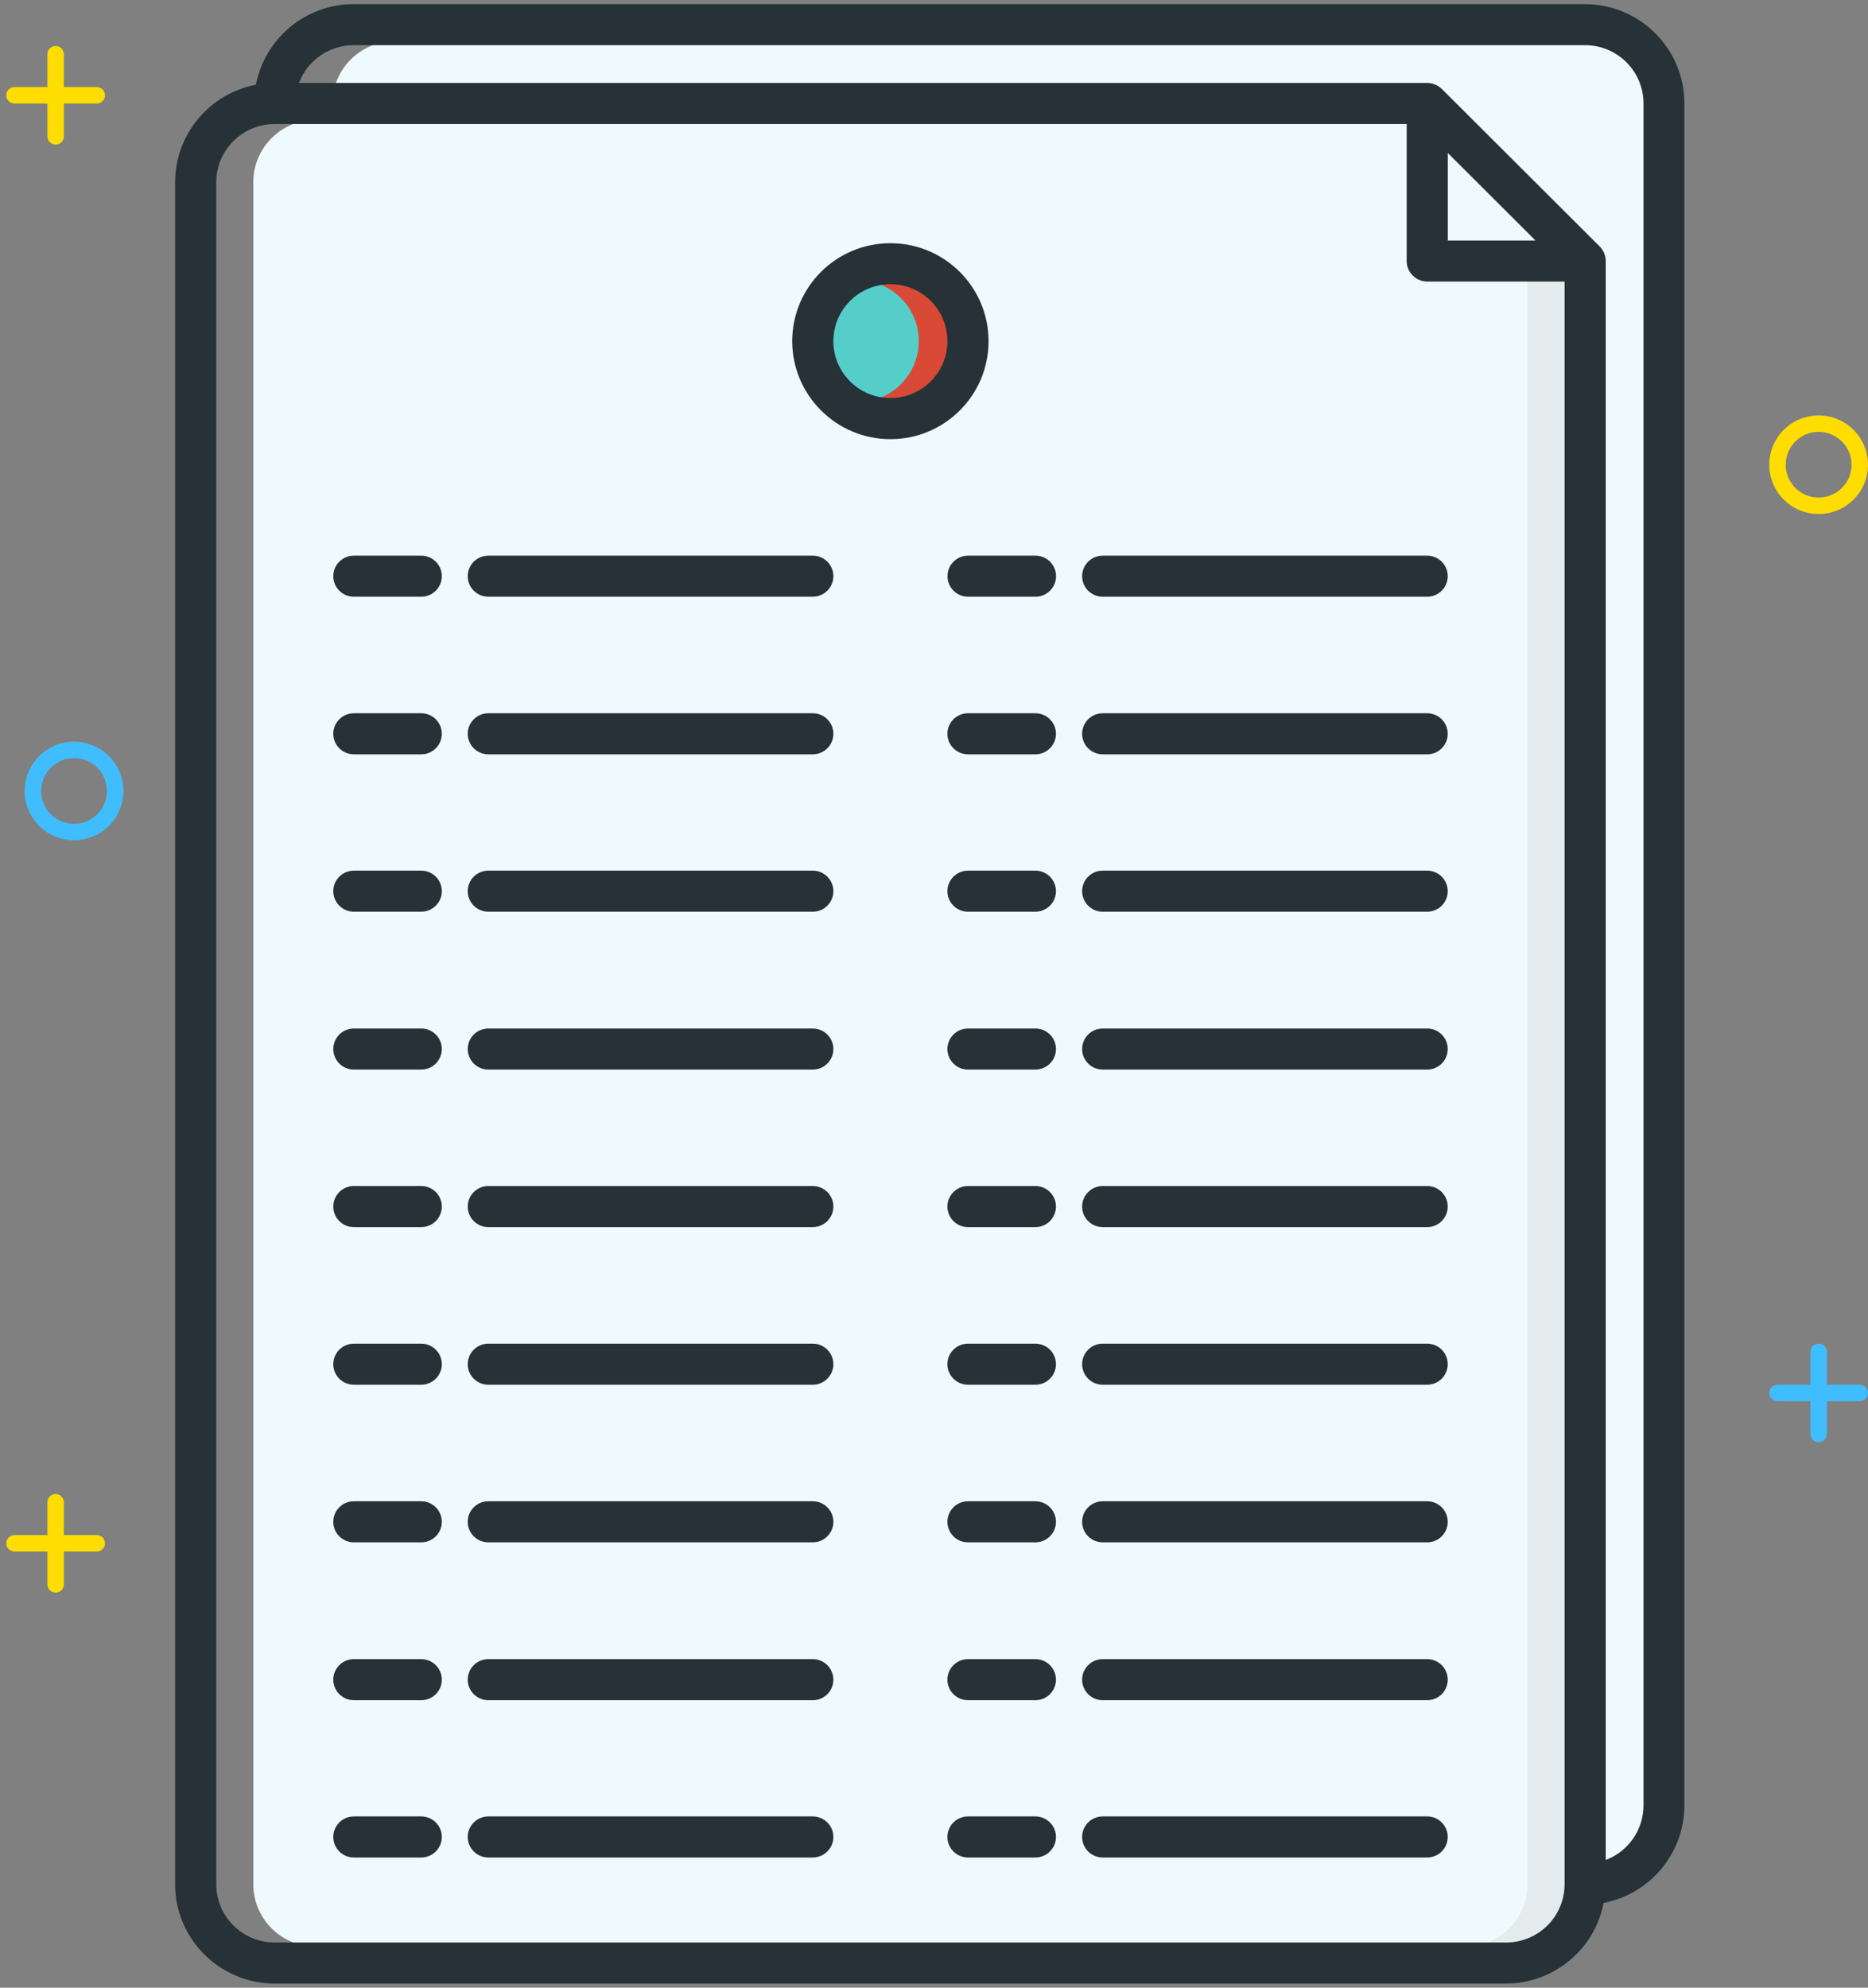 <?xml version="1.0" encoding="UTF-8"?>
<svg width="94px" height="100px" viewBox="0 0 94 100" version="1.1" xmlns="http://www.w3.org/2000/svg" xmlns:xlink="http://www.w3.org/1999/xlink">
    <rect x="0" y="0" width="94" height="100" fill="#808080" stroke="none"/>
    <!-- Generator: Sketch 54.1 (76490) - https://sketchapp.com -->
    <title>2620512_employee_job_list_seeker_unemployee_icon</title>
    <desc>Created with Sketch.</desc>
    <g id="final" stroke="none" stroke-width="1" fill="none" fill-rule="evenodd">
        <g id="Cliam-Assessment_Step4-Copy" transform="translate(-141, -356)" fill-rule="nonzero">
            <g id="2620512_employee_job_list_seeker_unemployee_icon" transform="translate(141, 356)">
                <path d="M15.889,97.934 L75.78,97.934 C77.515,97.932 78.92,96.529 78.923,94.798 L78.923,13.959 L71.821,13.959 C71.364,13.959 70.993,13.589 70.993,13.132 L70.993,6.029 L15.889,6.029 C14.154,6.031 12.748,7.434 12.746,9.165 L12.746,94.798 C12.748,96.529 14.154,97.932 15.889,97.934 L15.889,97.934 Z M21.181,29.814 L17.806,29.814 C17.349,29.814 16.978,29.444 16.978,28.988 C16.978,28.531 17.349,28.161 17.806,28.161 L21.198,28.161 C21.655,28.161 22.026,28.531 22.026,28.988 C22.026,29.444 21.655,29.814 21.198,29.814 L21.181,29.814 Z M17.806,36.091 L21.198,36.091 C21.655,36.091 22.026,36.461 22.026,36.917 C22.026,37.374 21.655,37.744 21.198,37.744 L17.806,37.744 C17.349,37.744 16.978,37.374 16.978,36.917 C16.978,36.461 17.349,36.091 17.806,36.091 Z M17.806,44.021 L21.198,44.021 C21.655,44.021 22.026,44.391 22.026,44.847 C22.026,45.304 21.655,45.674 21.198,45.674 L17.806,45.674 C17.349,45.674 16.978,45.304 16.978,44.847 C16.978,44.391 17.349,44.021 17.806,44.021 Z M17.806,51.95 L21.198,51.95 C21.655,51.95 22.026,52.32 22.026,52.777 C22.026,53.233 21.655,53.603 21.198,53.603 L17.806,53.603 C17.349,53.603 16.978,53.233 16.978,52.777 C16.978,52.32 17.349,51.95 17.806,51.95 Z M17.806,59.88 L21.198,59.88 C21.655,59.88 22.026,60.25 22.026,60.707 C22.026,61.163 21.655,61.533 21.198,61.533 L17.806,61.533 C17.349,61.533 16.978,61.163 16.978,60.707 C16.978,60.25 17.349,59.88 17.806,59.88 Z M17.806,67.81 L21.198,67.81 C21.655,67.81 22.026,68.18 22.026,68.636 C22.026,69.093 21.655,69.463 21.198,69.463 L17.806,69.463 C17.349,69.463 16.978,69.093 16.978,68.636 C16.978,68.18 17.349,67.81 17.806,67.81 Z M17.806,75.74 L21.198,75.74 C21.655,75.74 22.026,76.11 22.026,76.566 C22.026,77.023 21.655,77.393 21.198,77.393 L17.806,77.393 C17.349,77.393 16.978,77.023 16.978,76.566 C16.978,76.11 17.349,75.74 17.806,75.74 Z M17.806,83.669 L21.198,83.669 C21.655,83.669 22.026,84.039 22.026,84.496 C22.026,84.952 21.655,85.322 21.198,85.322 L17.806,85.322 C17.349,85.322 16.978,84.952 16.978,84.496 C16.978,84.039 17.349,83.669 17.806,83.669 Z M17.806,91.599 L21.198,91.599 C21.655,91.599 22.026,91.969 22.026,92.426 C22.026,92.882 21.655,93.252 21.198,93.252 L17.806,93.252 C17.349,93.252 16.978,92.882 16.978,92.426 C16.978,91.969 17.349,91.599 17.806,91.599 Z M40.913,29.822 L24.573,29.822 C24.115,29.822 23.744,29.452 23.744,28.996 C23.744,28.539 24.115,28.169 24.573,28.169 L40.9,28.169 C41.358,28.169 41.729,28.539 41.729,28.996 C41.729,29.452 41.358,29.822 40.9,29.822 L40.913,29.822 Z M24.573,36.091 L40.9,36.091 C41.358,36.091 41.729,36.461 41.729,36.917 C41.729,37.374 41.358,37.744 40.9,37.744 L24.573,37.744 C24.115,37.744 23.744,37.374 23.744,36.917 C23.744,36.461 24.115,36.091 24.573,36.091 Z M24.573,44.021 L40.9,44.021 C41.358,44.021 41.729,44.391 41.729,44.847 C41.729,45.304 41.358,45.674 40.9,45.674 L24.573,45.674 C24.115,45.674 23.744,45.304 23.744,44.847 C23.744,44.391 24.115,44.021 24.573,44.021 Z M24.573,51.95 L40.9,51.95 C41.358,51.95 41.729,52.32 41.729,52.777 C41.729,53.233 41.358,53.603 40.9,53.603 L24.573,53.603 C24.115,53.603 23.744,53.233 23.744,52.777 C23.744,52.32 24.115,51.95 24.573,51.95 Z M24.573,59.88 L40.9,59.88 C41.358,59.88 41.729,60.25 41.729,60.707 C41.729,61.163 41.358,61.533 40.9,61.533 L24.573,61.533 C24.115,61.533 23.744,61.163 23.744,60.707 C23.744,60.25 24.115,59.88 24.573,59.88 Z M24.573,67.81 L40.9,67.81 C41.358,67.81 41.729,68.18 41.729,68.636 C41.729,69.093 41.358,69.463 40.9,69.463 L24.573,69.463 C24.115,69.463 23.744,69.093 23.744,68.636 C23.744,68.18 24.115,67.81 24.573,67.81 Z M24.573,75.74 L40.9,75.74 C41.358,75.74 41.729,76.11 41.729,76.566 C41.729,77.023 41.358,77.393 40.9,77.393 L24.573,77.393 C24.115,77.393 23.744,77.023 23.744,76.566 C23.744,76.11 24.115,75.74 24.573,75.74 Z M24.573,83.669 L40.9,83.669 C41.358,83.669 41.729,84.039 41.729,84.496 C41.729,84.952 41.358,85.322 40.9,85.322 L24.573,85.322 C24.115,85.322 23.744,84.952 23.744,84.496 C23.744,84.039 24.115,83.669 24.573,83.669 Z M24.573,91.599 L40.9,91.599 C41.358,91.599 41.729,91.969 41.729,92.426 C41.729,92.882 41.358,93.252 40.9,93.252 L24.573,93.252 C24.115,93.252 23.744,92.882 23.744,92.426 C23.744,91.969 24.115,91.599 24.573,91.599 Z M40.072,17.161 C40.081,14.555 42.204,12.448 44.816,12.455 C47.428,12.461 49.541,14.577 49.538,17.183 C49.535,19.79 47.417,21.901 44.805,21.901 C43.548,21.899 42.343,21.398 41.455,20.509 C40.567,19.62 40.07,18.416 40.072,17.161 Z M48.714,91.591 L52.106,91.591 C52.563,91.591 52.934,91.961 52.934,92.417 C52.934,92.874 52.563,93.244 52.106,93.244 L48.714,93.244 C48.257,93.244 47.886,92.874 47.886,92.417 C47.886,91.961 48.257,91.591 48.714,91.591 Z M52.106,85.314 L48.714,85.314 C48.257,85.314 47.886,84.944 47.886,84.488 C47.886,84.031 48.257,83.661 48.714,83.661 L52.106,83.661 C52.563,83.661 52.934,84.031 52.934,84.488 C52.934,84.944 52.563,85.314 52.106,85.314 Z M52.106,77.384 L48.714,77.384 C48.257,77.384 47.886,77.014 47.886,76.558 C47.886,76.101 48.257,75.731 48.714,75.731 L52.106,75.731 C52.563,75.731 52.934,76.101 52.934,76.558 C52.934,77.014 52.563,77.384 52.106,77.384 Z M52.106,69.455 L48.714,69.455 C48.257,69.455 47.886,69.085 47.886,68.628 C47.886,68.172 48.257,67.802 48.714,67.802 L52.106,67.802 C52.563,67.802 52.934,68.172 52.934,68.628 C52.934,69.085 52.563,69.455 52.106,69.455 Z M52.106,61.525 L48.714,61.525 C48.257,61.525 47.886,61.155 47.886,60.698 C47.886,60.242 48.257,59.872 48.714,59.872 L52.106,59.872 C52.563,59.872 52.934,60.242 52.934,60.698 C52.934,61.155 52.563,61.525 52.106,61.525 Z M52.106,53.595 L48.714,53.595 C48.257,53.595 47.886,53.225 47.886,52.769 C47.886,52.312 48.257,51.942 48.714,51.942 L52.106,51.942 C52.563,51.942 52.934,52.312 52.934,52.769 C52.934,53.225 52.563,53.595 52.106,53.595 Z M52.106,45.665 L48.714,45.665 C48.257,45.665 47.886,45.295 47.886,44.839 C47.886,44.382 48.257,44.012 48.714,44.012 L52.106,44.012 C52.563,44.012 52.934,44.382 52.934,44.839 C52.934,45.295 52.563,45.665 52.106,45.665 Z M52.106,37.736 L48.714,37.736 C48.257,37.736 47.886,37.366 47.886,36.909 C47.886,36.453 48.257,36.083 48.714,36.083 L52.106,36.083 C52.563,36.083 52.934,36.453 52.934,36.909 C52.934,37.366 52.563,37.736 52.106,37.736 Z M52.106,29.806 L48.714,29.806 C48.257,29.806 47.886,29.436 47.886,28.979 C47.886,28.523 48.257,28.153 48.714,28.153 L52.106,28.153 C52.563,28.153 52.934,28.523 52.934,28.979 C52.934,29.436 52.563,29.806 52.106,29.806 Z M71.825,29.806 L55.489,29.806 C55.032,29.806 54.661,29.436 54.661,28.979 C54.661,28.523 55.032,28.153 55.489,28.153 L71.817,28.153 C72.274,28.153 72.645,28.523 72.645,28.979 C72.645,29.436 72.274,29.806 71.817,29.806 L71.825,29.806 Z M55.489,36.091 L71.817,36.091 C72.274,36.091 72.645,36.461 72.645,36.917 C72.645,37.374 72.274,37.744 71.817,37.744 L55.489,37.744 C55.032,37.744 54.661,37.374 54.661,36.917 C54.661,36.461 55.032,36.091 55.489,36.091 Z M55.489,44.021 L71.817,44.021 C72.274,44.021 72.645,44.391 72.645,44.847 C72.645,45.304 72.274,45.674 71.817,45.674 L55.489,45.674 C55.032,45.674 54.661,45.304 54.661,44.847 C54.661,44.391 55.032,44.021 55.489,44.021 Z M55.489,51.95 L71.817,51.95 C72.274,51.95 72.645,52.32 72.645,52.777 C72.645,53.233 72.274,53.603 71.817,53.603 L55.489,53.603 C55.032,53.603 54.661,53.233 54.661,52.777 C54.661,52.32 55.032,51.95 55.489,51.95 Z M55.489,59.88 L71.817,59.88 C72.274,59.88 72.645,60.25 72.645,60.707 C72.645,61.163 72.274,61.533 71.817,61.533 L55.489,61.533 C55.032,61.533 54.661,61.163 54.661,60.707 C54.661,60.25 55.032,59.88 55.489,59.88 Z M55.489,67.81 L71.817,67.81 C72.274,67.81 72.645,68.18 72.645,68.636 C72.645,69.093 72.274,69.463 71.817,69.463 L55.489,69.463 C55.032,69.463 54.661,69.093 54.661,68.636 C54.661,68.18 55.032,67.81 55.489,67.81 Z M55.489,75.74 L71.817,75.74 C72.274,75.74 72.645,76.11 72.645,76.566 C72.645,77.023 72.274,77.393 71.817,77.393 L55.489,77.393 C55.032,77.393 54.661,77.023 54.661,76.566 C54.661,76.11 55.032,75.74 55.489,75.74 Z M55.489,83.669 L71.817,83.669 C72.274,83.669 72.645,84.039 72.645,84.496 C72.645,84.952 72.274,85.322 71.817,85.322 L55.489,85.322 C55.032,85.322 54.661,84.952 54.661,84.496 C54.661,84.039 55.032,83.669 55.489,83.669 Z M55.489,91.599 L71.817,91.599 C72.274,91.599 72.645,91.969 72.645,92.426 C72.645,92.882 72.274,93.252 71.817,93.252 L55.489,93.252 C55.032,93.252 54.661,92.882 54.661,92.426 C54.661,91.969 55.032,91.599 55.489,91.599 Z" id="Shape" fill="#EFFAFE"></path>
                <path d="M76.869,13.959 L76.869,94.798 C76.868,95.632 76.534,96.431 75.941,97.02 C75.348,97.608 74.545,97.937 73.709,97.934 L75.78,97.934 C77.515,97.932 78.92,96.529 78.923,94.798 L78.923,13.959 L76.869,13.959 Z" id="Path" fill="#E4EBED"></path>
                <polygon id="Path" fill="#EFFAFE" points="77.767 12.306 72.649 7.198 72.649 12.306"></polygon>
                <path d="M71.978,4.393 L72.016,4.19 L72.016,4.19 L71.982,4.393 C72.138,4.432 72.28,4.51 72.397,4.62 L80.335,12.55 C80.486,12.707 80.573,12.914 80.579,13.132 L80.579,93.876 L80.861,93.769 C82.083,93.304 82.893,92.136 82.898,90.831 L82.898,5.202 C82.896,3.476 81.498,2.075 79.767,2.066 L19.877,2.066 C18.568,2.071 17.398,2.879 16.932,4.099 L16.825,4.38 L71.821,4.38 C71.874,4.379 71.926,4.383 71.978,4.393 Z" id="Path" fill="#EFFAFE"></path>
                <ellipse id="Oval" fill="#55CECA" cx="44.805" cy="17.161" rx="3.077" ry="3.07"></ellipse>
                <path d="M44.805,14.091 C44.525,14.092 44.247,14.13 43.977,14.207 C45.311,14.572 46.236,15.783 46.236,17.163 C46.236,18.544 45.311,19.754 43.977,20.12 C45.132,20.439 46.367,20.061 47.143,19.15 C47.919,18.239 48.095,16.961 47.593,15.875 C47.091,14.79 46.003,14.093 44.805,14.091 L44.805,14.091 Z" id="Path" fill="#D84936"></path>
                <path d="M13.818,99.793 L75.78,99.793 C78.18,99.789 80.241,98.088 80.695,95.736 C83.052,95.283 84.757,93.226 84.761,90.831 L84.761,5.202 C84.757,2.45 82.526,0.218 79.767,0.207 L17.806,0.207 C15.401,0.205 13.333,1.908 12.878,4.264 C10.521,4.717 8.816,6.774 8.812,9.169 L8.812,94.798 C8.817,97.555 11.055,99.789 13.818,99.793 L13.818,99.793 Z M17.806,2.273 L79.767,2.273 C81.388,2.275 82.701,3.585 82.703,5.202 L82.703,90.831 C82.702,92.05 81.946,93.142 80.803,93.574 L80.803,13.132 C80.801,12.859 80.693,12.596 80.5,12.401 L72.554,4.475 C72.357,4.285 72.095,4.177 71.821,4.174 L15.044,4.174 C15.478,3.027 16.578,2.27 17.806,2.273 Z M77.266,12.099 L72.856,12.099 L72.856,7.698 L77.266,12.099 Z M10.882,9.169 C10.885,7.552 12.198,6.242 13.818,6.24 L70.786,6.24 L70.786,13.132 C70.786,13.703 71.249,14.165 71.821,14.165 L78.732,14.165 L78.732,94.798 C78.731,95.577 78.419,96.324 77.865,96.874 C77.311,97.423 76.561,97.731 75.78,97.727 L13.818,97.727 C12.198,97.725 10.885,96.415 10.882,94.798 L10.882,9.169 Z" id="Shape" fill="#263238"></path>
                <path d="M44.805,22.095 C47.534,22.095 49.745,19.888 49.745,17.165 C49.745,14.443 47.534,12.236 44.805,12.236 C42.077,12.236 39.865,14.443 39.865,17.165 C39.87,19.886 42.079,22.09 44.805,22.095 L44.805,22.095 Z M44.805,14.298 C46.39,14.298 47.675,15.58 47.675,17.161 C47.675,18.743 46.39,20.025 44.805,20.025 C43.22,20.025 41.936,18.743 41.936,17.161 C41.938,15.581 43.221,14.3 44.805,14.298 L44.805,14.298 Z" id="Shape" fill="#263238"></path>
                <path d="M55.489,30.021 L71.817,30.021 C72.389,30.021 72.852,29.558 72.852,28.988 C72.852,28.417 72.389,27.955 71.817,27.955 L55.489,27.955 C54.917,27.955 54.454,28.417 54.454,28.988 C54.454,29.558 54.917,30.021 55.489,30.021 Z" id="Path" fill="#263238"></path>
                <path d="M47.679,28.988 C47.679,29.558 48.143,30.021 48.714,30.021 L52.106,30.021 C52.678,30.021 53.141,29.558 53.141,28.988 C53.141,28.417 52.678,27.955 52.106,27.955 L48.714,27.955 C48.143,27.955 47.679,28.417 47.679,28.988 Z" id="Path" fill="#263238"></path>
                <path d="M55.489,37.95 L71.817,37.95 C72.389,37.95 72.852,37.488 72.852,36.917 C72.852,36.347 72.389,35.884 71.817,35.884 L55.489,35.884 C54.917,35.884 54.454,36.347 54.454,36.917 C54.454,37.488 54.917,37.95 55.489,37.95 Z" id="Path" fill="#263238"></path>
                <path d="M52.102,35.884 L48.71,35.884 C48.138,35.884 47.675,36.347 47.675,36.917 C47.675,37.488 48.138,37.95 48.71,37.95 L52.102,37.95 C52.673,37.95 53.137,37.488 53.137,36.917 C53.137,36.347 52.673,35.884 52.102,35.884 Z" id="Path" fill="#263238"></path>
                <path d="M55.489,45.868 L71.817,45.868 C72.389,45.868 72.852,45.405 72.852,44.835 C72.852,44.264 72.389,43.802 71.817,43.802 L55.489,43.802 C54.917,43.802 54.454,44.264 54.454,44.835 C54.454,45.405 54.917,45.868 55.489,45.868 Z" id="Path" fill="#263238"></path>
                <path d="M52.102,43.802 L48.71,43.802 C48.138,43.802 47.675,44.264 47.675,44.835 C47.675,45.405 48.138,45.868 48.71,45.868 L52.102,45.868 C52.673,45.868 53.137,45.405 53.137,44.835 C53.137,44.264 52.673,43.802 52.102,43.802 Z" id="Path" fill="#263238"></path>
                <path d="M55.489,53.81 L71.817,53.81 C72.389,53.81 72.852,53.347 72.852,52.777 C72.852,52.206 72.389,51.744 71.817,51.744 L55.489,51.744 C54.917,51.744 54.454,52.206 54.454,52.777 C54.454,53.347 54.917,53.81 55.489,53.81 L55.489,53.81 Z" id="Path" fill="#263238"></path>
                <path d="M52.102,51.744 L48.71,51.744 C48.138,51.744 47.675,52.206 47.675,52.777 C47.675,53.347 48.138,53.81 48.71,53.81 L52.102,53.81 C52.673,53.81 53.137,53.347 53.137,52.777 C53.137,52.206 52.673,51.744 52.102,51.744 L52.102,51.744 Z" id="Path" fill="#263238"></path>
                <path d="M55.489,61.736 L71.817,61.736 C72.389,61.736 72.852,61.273 72.852,60.702 C72.852,60.132 72.389,59.669 71.817,59.669 L55.489,59.669 C54.917,59.669 54.454,60.132 54.454,60.702 C54.454,61.273 54.917,61.736 55.489,61.736 Z" id="Path" fill="#263238"></path>
                <path d="M52.102,59.669 L48.71,59.669 C48.138,59.669 47.675,60.132 47.675,60.702 C47.675,61.273 48.138,61.736 48.71,61.736 L52.102,61.736 C52.673,61.736 53.137,61.273 53.137,60.702 C53.137,60.132 52.673,59.669 52.102,59.669 Z" id="Path" fill="#263238"></path>
                <path d="M55.489,69.665 L71.817,69.665 C72.389,69.665 72.852,69.203 72.852,68.632 C72.852,68.062 72.389,67.599 71.817,67.599 L55.489,67.599 C54.917,67.599 54.454,68.062 54.454,68.632 C54.454,69.203 54.917,69.665 55.489,69.665 Z" id="Path" fill="#263238"></path>
                <path d="M52.102,67.599 L48.71,67.599 C48.138,67.599 47.675,68.062 47.675,68.632 C47.675,69.203 48.138,69.665 48.71,69.665 L52.102,69.665 C52.673,69.665 53.137,69.203 53.137,68.632 C53.137,68.062 52.673,67.599 52.102,67.599 Z" id="Path" fill="#263238"></path>
                <path d="M55.489,77.595 L71.817,77.595 C72.389,77.595 72.852,77.133 72.852,76.562 C72.852,75.991 72.389,75.529 71.817,75.529 L55.489,75.529 C54.917,75.529 54.454,75.991 54.454,76.562 C54.454,77.133 54.917,77.595 55.489,77.595 L55.489,77.595 Z" id="Path" fill="#263238"></path>
                <path d="M52.102,75.529 L48.71,75.529 C48.138,75.529 47.675,75.991 47.675,76.562 C47.675,77.133 48.138,77.595 48.71,77.595 L52.102,77.595 C52.673,77.595 53.137,77.133 53.137,76.562 C53.137,75.991 52.673,75.529 52.102,75.529 L52.102,75.529 Z" id="Path" fill="#263238"></path>
                <path d="M55.489,85.537 L71.817,85.537 C72.389,85.537 72.852,85.075 72.852,84.504 C72.852,83.934 72.389,83.471 71.817,83.471 L55.489,83.471 C54.917,83.471 54.454,83.934 54.454,84.504 C54.454,85.075 54.917,85.537 55.489,85.537 L55.489,85.537 Z" id="Path" fill="#263238"></path>
                <path d="M52.102,83.471 L48.71,83.471 C48.138,83.471 47.675,83.934 47.675,84.504 C47.675,85.075 48.138,85.537 48.71,85.537 L52.102,85.537 C52.673,85.537 53.137,85.075 53.137,84.504 C53.137,83.934 52.673,83.471 52.102,83.471 L52.102,83.471 Z" id="Path" fill="#263238"></path>
                <path d="M55.489,93.45 L71.817,93.45 C72.389,93.45 72.852,92.988 72.852,92.417 C72.852,91.847 72.389,91.384 71.817,91.384 L55.489,91.384 C54.917,91.384 54.454,91.847 54.454,92.417 C54.454,92.988 54.917,93.45 55.489,93.45 Z" id="Path" fill="#263238"></path>
                <path d="M52.102,91.384 L48.71,91.384 C48.138,91.384 47.675,91.847 47.675,92.417 C47.675,92.988 48.138,93.45 48.71,93.45 L52.102,93.45 C52.673,93.45 53.137,92.988 53.137,92.417 C53.137,91.847 52.673,91.384 52.102,91.384 Z" id="Path" fill="#263238"></path>
                <path d="M24.573,30.021 L40.9,30.021 C41.472,30.021 41.936,29.558 41.936,28.988 C41.936,28.417 41.472,27.955 40.9,27.955 L24.573,27.955 C24.001,27.955 23.537,28.417 23.537,28.988 C23.537,29.558 24.001,30.021 24.573,30.021 Z" id="Path" fill="#263238"></path>
                <path d="M17.806,30.021 L21.198,30.021 C21.769,30.021 22.233,29.558 22.233,28.988 C22.233,28.417 21.769,27.955 21.198,27.955 L17.806,27.955 C17.234,27.955 16.771,28.417 16.771,28.988 C16.771,29.558 17.234,30.021 17.806,30.021 L17.806,30.021 Z" id="Path" fill="#263238"></path>
                <path d="M24.573,37.95 L40.9,37.95 C41.472,37.95 41.936,37.488 41.936,36.917 C41.936,36.347 41.472,35.884 40.9,35.884 L24.573,35.884 C24.001,35.884 23.537,36.347 23.537,36.917 C23.537,37.488 24.001,37.95 24.573,37.95 Z" id="Path" fill="#263238"></path>
                <path d="M17.806,37.95 L21.198,37.95 C21.769,37.95 22.233,37.488 22.233,36.917 C22.233,36.347 21.769,35.884 21.198,35.884 L17.806,35.884 C17.234,35.884 16.771,36.347 16.771,36.917 C16.771,37.488 17.234,37.95 17.806,37.95 L17.806,37.95 Z" id="Path" fill="#263238"></path>
                <path d="M24.573,45.868 L40.9,45.868 C41.472,45.868 41.936,45.405 41.936,44.835 C41.936,44.264 41.472,43.802 40.9,43.802 L24.573,43.802 C24.001,43.802 23.537,44.264 23.537,44.835 C23.537,45.405 24.001,45.868 24.573,45.868 Z" id="Path" fill="#263238"></path>
                <path d="M17.806,45.868 L21.198,45.868 C21.769,45.868 22.233,45.405 22.233,44.835 C22.233,44.264 21.769,43.802 21.198,43.802 L17.806,43.802 C17.234,43.802 16.771,44.264 16.771,44.835 C16.771,45.405 17.234,45.868 17.806,45.868 L17.806,45.868 Z" id="Path" fill="#263238"></path>
                <path d="M24.573,53.81 L40.9,53.81 C41.472,53.81 41.936,53.347 41.936,52.777 C41.936,52.206 41.472,51.744 40.9,51.744 L24.573,51.744 C24.001,51.744 23.537,52.206 23.537,52.777 C23.537,53.347 24.001,53.81 24.573,53.81 L24.573,53.81 Z" id="Path" fill="#263238"></path>
                <path d="M17.806,53.81 L21.198,53.81 C21.769,53.81 22.233,53.347 22.233,52.777 C22.233,52.206 21.769,51.744 21.198,51.744 L17.806,51.744 C17.234,51.744 16.771,52.206 16.771,52.777 C16.771,53.347 17.234,53.81 17.806,53.81 L17.806,53.81 Z" id="Path" fill="#263238"></path>
                <path d="M24.573,61.736 L40.9,61.736 C41.472,61.736 41.936,61.273 41.936,60.702 C41.936,60.132 41.472,59.669 40.9,59.669 L24.573,59.669 C24.001,59.669 23.537,60.132 23.537,60.702 C23.537,61.273 24.001,61.736 24.573,61.736 Z" id="Path" fill="#263238"></path>
                <path d="M17.806,61.736 L21.198,61.736 C21.769,61.736 22.233,61.273 22.233,60.702 C22.233,60.132 21.769,59.669 21.198,59.669 L17.806,59.669 C17.234,59.669 16.771,60.132 16.771,60.702 C16.771,61.273 17.234,61.736 17.806,61.736 L17.806,61.736 Z" id="Path" fill="#263238"></path>
                <path d="M24.573,69.665 L40.9,69.665 C41.472,69.665 41.936,69.203 41.936,68.632 C41.936,68.062 41.472,67.599 40.9,67.599 L24.573,67.599 C24.001,67.599 23.537,68.062 23.537,68.632 C23.537,69.203 24.001,69.665 24.573,69.665 Z" id="Path" fill="#263238"></path>
                <path d="M17.806,69.665 L21.198,69.665 C21.769,69.665 22.233,69.203 22.233,68.632 C22.233,68.062 21.769,67.599 21.198,67.599 L17.806,67.599 C17.234,67.599 16.771,68.062 16.771,68.632 C16.771,69.203 17.234,69.665 17.806,69.665 L17.806,69.665 Z" id="Path" fill="#263238"></path>
                <path d="M24.573,77.595 L40.9,77.595 C41.472,77.595 41.936,77.133 41.936,76.562 C41.936,75.991 41.472,75.529 40.9,75.529 L24.573,75.529 C24.001,75.529 23.537,75.991 23.537,76.562 C23.537,77.133 24.001,77.595 24.573,77.595 L24.573,77.595 Z" id="Path" fill="#263238"></path>
                <path d="M17.806,77.595 L21.198,77.595 C21.769,77.595 22.233,77.133 22.233,76.562 C22.233,75.991 21.769,75.529 21.198,75.529 L17.806,75.529 C17.234,75.529 16.771,75.991 16.771,76.562 C16.771,77.133 17.234,77.595 17.806,77.595 L17.806,77.595 Z" id="Path" fill="#263238"></path>
                <path d="M24.573,85.537 L40.9,85.537 C41.472,85.537 41.936,85.075 41.936,84.504 C41.936,83.934 41.472,83.471 40.9,83.471 L24.573,83.471 C24.001,83.471 23.537,83.934 23.537,84.504 C23.537,85.075 24.001,85.537 24.573,85.537 L24.573,85.537 Z" id="Path" fill="#263238"></path>
                <path d="M17.806,85.537 L21.198,85.537 C21.769,85.537 22.233,85.075 22.233,84.504 C22.233,83.934 21.769,83.471 21.198,83.471 L17.806,83.471 C17.234,83.471 16.771,83.934 16.771,84.504 C16.771,85.075 17.234,85.537 17.806,85.537 L17.806,85.537 Z" id="Path" fill="#263238"></path>
                <path d="M24.573,93.45 L40.9,93.45 C41.472,93.45 41.936,92.988 41.936,92.417 C41.936,91.847 41.472,91.384 40.9,91.384 L24.573,91.384 C24.001,91.384 23.537,91.847 23.537,92.417 C23.537,92.988 24.001,93.45 24.573,93.45 Z" id="Path" fill="#263238"></path>
                <path d="M17.806,93.45 L21.198,93.45 C21.769,93.45 22.233,92.988 22.233,92.417 C22.233,91.847 21.769,91.384 21.198,91.384 L17.806,91.384 C17.234,91.384 16.771,91.847 16.771,92.417 C16.771,92.988 17.234,93.45 17.806,93.45 L17.806,93.45 Z" id="Path" fill="#263238"></path>
                <path d="M2.385,2.727 L2.385,4.38 L0.729,4.38 C0.5,4.38 0.315,4.565 0.315,4.793 C0.315,5.022 0.5,5.207 0.729,5.207 L2.385,5.207 L2.385,6.86 C2.385,7.088 2.571,7.273 2.799,7.273 C3.028,7.273 3.213,7.088 3.213,6.86 L3.213,5.207 L4.87,5.207 C5.098,5.207 5.284,5.022 5.284,4.793 C5.284,4.565 5.098,4.38 4.87,4.38 L3.213,4.38 L3.213,2.727 C3.213,2.499 3.028,2.314 2.799,2.314 C2.571,2.314 2.385,2.499 2.385,2.727 Z" id="Path" fill="#FFDD00"></path>
                <path d="M91.101,68.012 L91.101,69.665 L89.445,69.665 C89.216,69.665 89.031,69.85 89.031,70.079 C89.031,70.307 89.216,70.492 89.445,70.492 L91.101,70.492 L91.101,72.145 C91.101,72.373 91.287,72.558 91.515,72.558 C91.744,72.558 91.93,72.373 91.93,72.145 L91.93,70.492 L93.586,70.492 C93.815,70.492 94,70.307 94,70.079 C94,69.85 93.815,69.665 93.586,69.665 L91.93,69.665 L91.93,68.012 C91.93,67.784 91.744,67.599 91.515,67.599 C91.287,67.599 91.101,67.784 91.101,68.012 Z" id="Path" fill="#40BDFF"></path>
                <path d="M2.385,75.579 L2.385,77.231 L0.729,77.231 C0.5,77.231 0.315,77.416 0.315,77.645 C0.315,77.873 0.5,78.058 0.729,78.058 L2.385,78.058 L2.385,79.711 C2.385,79.939 2.571,80.124 2.799,80.124 C3.028,80.124 3.213,79.939 3.213,79.711 L3.213,78.058 L4.87,78.058 C5.098,78.058 5.284,77.873 5.284,77.645 C5.284,77.416 5.098,77.231 4.87,77.231 L3.213,77.231 L3.213,75.579 C3.213,75.35 3.028,75.165 2.799,75.165 C2.571,75.165 2.385,75.35 2.385,75.579 Z" id="Path" fill="#FFDD00"></path>
                <path d="M6.211,39.793 C6.211,41.163 5.099,42.273 3.727,42.273 C2.355,42.273 1.242,41.163 1.242,39.793 C1.242,38.424 2.355,37.314 3.727,37.314 C4.386,37.314 5.018,37.575 5.484,38.04 C5.95,38.505 6.211,39.136 6.211,39.793 L6.211,39.793 Z M2.07,39.793 C2.07,40.706 2.812,41.446 3.727,41.446 C4.642,41.446 5.383,40.706 5.383,39.793 C5.383,38.881 4.642,38.14 3.727,38.14 C2.812,38.14 2.07,38.881 2.07,39.793 Z" id="Shape" fill="#40BDFF"></path>
                <path d="M94,23.38 C94,24.749 92.888,25.86 91.515,25.86 C90.143,25.86 89.031,24.749 89.031,23.38 C89.031,22.011 90.143,20.901 91.515,20.901 C92.888,20.901 94,22.011 94,23.38 L94,23.38 Z M89.859,23.38 C89.859,24.293 90.601,25.033 91.515,25.033 C92.43,25.033 93.172,24.293 93.172,23.38 C93.172,22.467 92.43,21.727 91.515,21.727 C90.601,21.727 89.859,22.467 89.859,23.38 Z" id="Shape" fill="#FFDD00"></path>
            </g>
        </g>
    </g>
</svg>